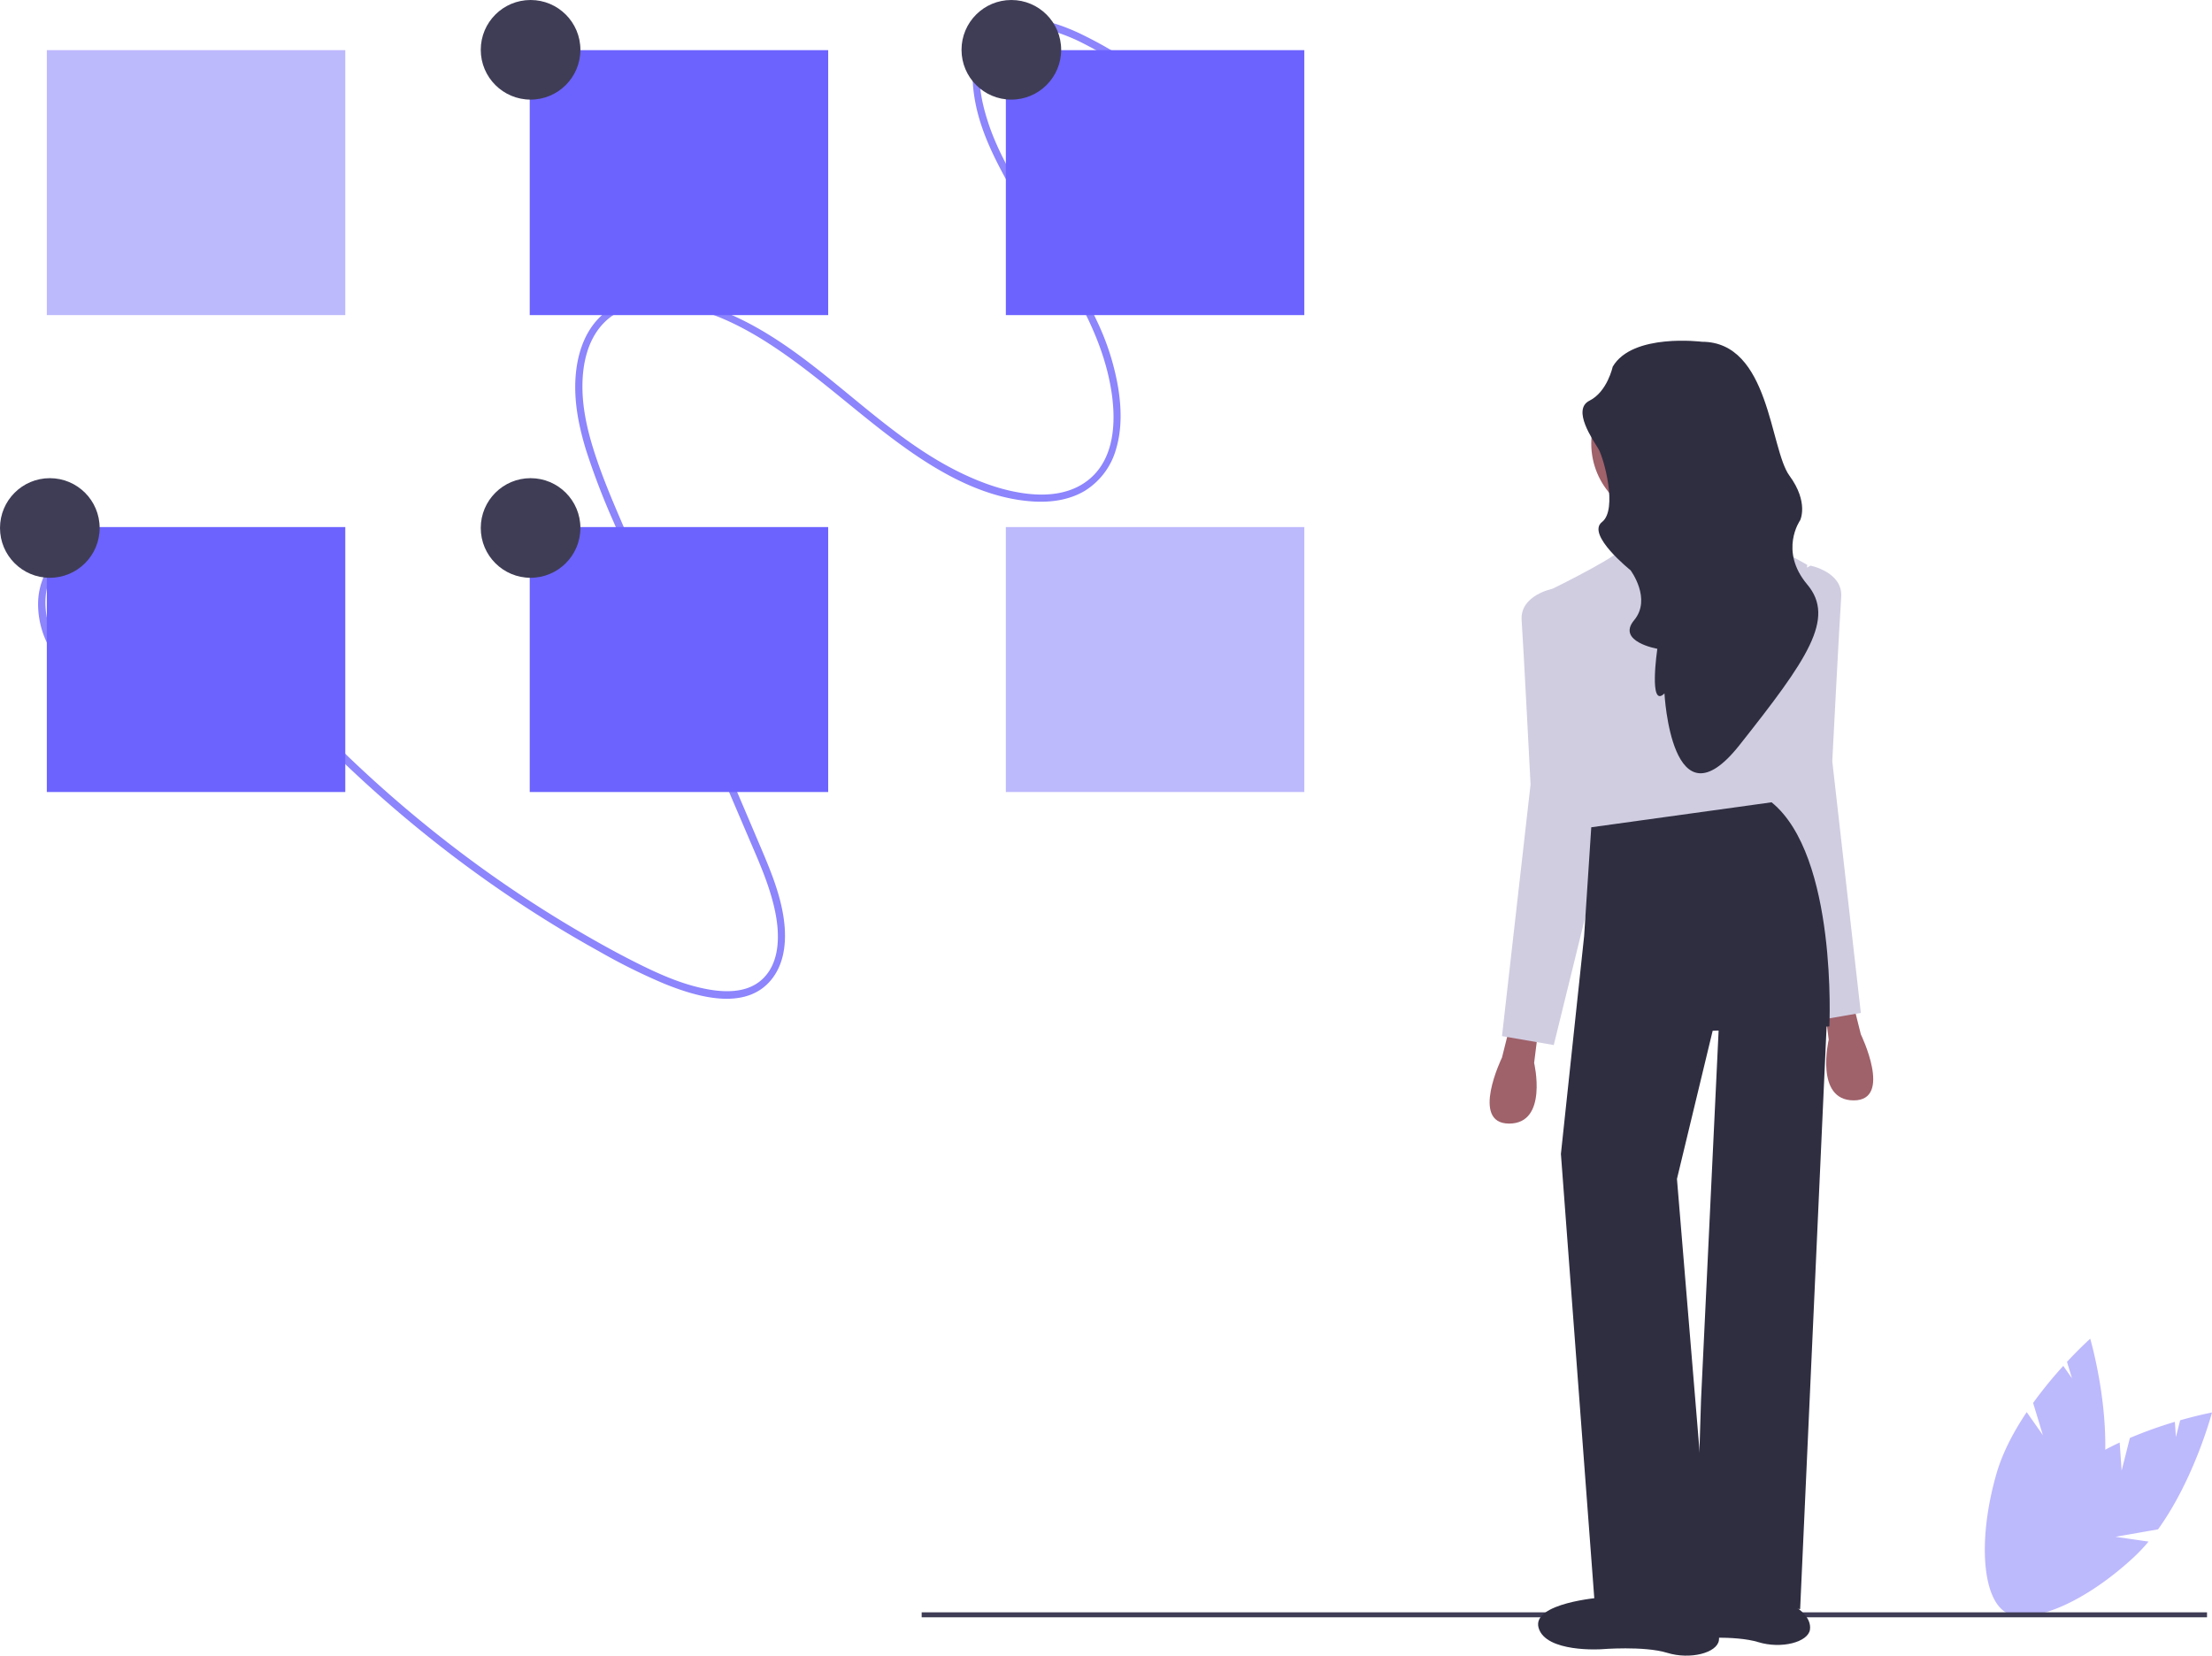 <svg id="Group_3" data-name="Group 3" xmlns="http://www.w3.org/2000/svg" width="888" height="664.795" viewBox="0 0 888 664.795">
  <path id="Path_28" data-name="Path 28" d="M1007.716,708.095l3.323-13.106a170.184,170.184,0,0,1,18.055-6.478l.42,6.091,1.7-6.71c7.609-2.173,12.785-3.13,12.785-3.13s-6.992,26.589-21.657,46.916l-17.088,3,13.276,1.914a68.851,68.851,0,0,1-5.938,6.293c-21.334,19.8-45.1,28.888-53.074,20.293s2.849-31.616,24.183-51.418c6.614-6.139,14.922-11.065,23.239-14.943Z" transform="translate(-156 -117.602)" fill="#bdb9fd"/>
  <path id="Path_29" data-name="Path 29" d="M976.113,693.862l-3.93-12.937a170.184,170.184,0,0,1,12.108-14.878l3.508,5-2.012-6.624c5.391-5.793,9.327-9.288,9.327-9.288s7.758,26.375,5.711,51.357l-13.077,11.4,12.354-5.224a68.836,68.836,0,0,1-1.831,8.457c-8.027,27.979-23.672,48.04-34.944,44.806s-13.9-28.537-5.876-56.517c2.488-8.674,7.054-17.186,12.169-24.8Z" transform="translate(-156 -117.602)" fill="#bdb9fd"/>
  <rect id="Rectangle_52" data-name="Rectangle 52" width="516" height="2" transform="translate(370 647.398)" fill="#3f3d56"/>
  <path id="Path_30" data-name="Path 30" d="M180.218,378.977c-6.984-10.367-9.987-28.78,3-37.855,6.442-4.5,14.262-3.951,21.032-1.971,9.365,2.739,17.692,8.323,24.9,14.571,8.309,7.206,15.422,15.655,22.436,24.106,6.924,8.344,13.942,16.59,21.3,24.543a503.427,503.427,0,0,0,46.375,44.095,499.581,499.581,0,0,0,50.54,37.186q13.113,8.426,26.787,15.993a238.93,238.93,0,0,0,26.213,13c11.964,4.811,32.464,11.535,43.074-1.962,5.626-7.156,5.907-16.866,4.637-25.022-1.536-9.862-5.408-19.064-9.224-28.054-17.748-41.813-35.7-83.525-53.555-125.286-4.167-9.747-8.458-19.456-11.919-29.529-3.24-9.431-5.938-19.375-6-29.646-.056-8.972,1.893-19.1,8.718-26.006,5.66-5.731,13.59-7.628,21.058-7.585,18.488.108,35.859,9.518,50.218,19.437,17.84,12.323,33.6,27.293,51.368,39.708,14.349,10.025,31.224,19.11,49.537,20.26,7.021.441,14.473-.5,20.869-4.331a28.851,28.851,0,0,0,12.481-16.791c2.4-8.069,2.1-16.593.827-24.546a101.374,101.374,0,0,0-8.568-26.874c-8.658-18.5-20.489-35.08-30.677-52.639-5-8.611-9.876-17.486-12.99-27.091-2.638-8.137-4.784-17.768-2.178-26.591,5.378-18.2,27.242-11.353,38.328-6.1a177.487,177.487,0,0,1,21.666,12.618c1.49.984,2.938-1.627,1.456-2.607a170.428,170.428,0,0,0-22.835-13.162c-6.758-3.092-14.2-5.79-21.95-5.642-6.511.125-13.074,2.852-16.9,8.678-4.522,6.893-4.21,15.8-2.993,23.2,1.609,9.779,5.451,18.813,9.882,27.408,4.666,9.053,9.99,17.708,15.345,26.325,10.7,17.219,22.426,34.638,27.763,54.74,3.734,14.062,6.093,36.025-9.1,46.06-6.746,4.455-15.013,5.1-22.477,4.26-9.021-1.014-17.614-4.012-25.639-7.779-37.421-17.563-62.349-54.031-102.243-67.518-13.564-4.585-32.546-7.513-44.483,4.886-6.2,6.441-8.688,15.384-9.246,23.788-.669,10.065,1.432,19.97,4.287,29.291a289.758,289.758,0,0,0,11.038,28.738q6.709,15.719,13.435,31.429l27.183,63.589L456.5,453.888c4.122,9.643,8.54,19.333,10.689,29.786,1.759,8.559,2.258,20.337-5.281,27.223-5.987,5.468-14.735,5.215-21.744,3.945-9.076-1.644-17.614-5.238-25.741-9.2-9.373-4.573-18.5-9.646-27.456-14.923a485.746,485.746,0,0,1-52.984-36.179,504.972,504.972,0,0,1-48.045-42.848Q274.5,400.1,263.828,387.762c-7.329-8.477-14.212-17.356-21.8-25.6-6.866-7.456-14.383-14.367-23.122-19.626-7.3-4.391-15.923-8.062-24.9-7.773a22.568,22.568,0,0,0-16.572,7.952,27.833,27.833,0,0,0-6.144,17.628,35.866,35.866,0,0,0,6.4,20.223c1,1.481,3.528-.1,2.526-1.591Z" transform="translate(-156 -117.602)" fill="#8c85fc"/>
  <rect id="Rectangle_53" data-name="Rectangle 53" width="119.819" height="106.387" transform="translate(18.795 20.137)" fill="#bdb9fd"/>
  <rect id="Rectangle_54" data-name="Rectangle 54" width="119.819" height="106.387" transform="translate(18.795 211.633)" fill="#6c63ff"/>
  <rect id="Rectangle_55" data-name="Rectangle 55" width="119.819" height="106.387" transform="translate(403.795 20.137)" fill="#6c63ff"/>
  <path id="Path_42" data-name="Path 42" d="M0,0H119.819V106.387H0Z" transform="translate(403.795 211.633)" fill="#bdb9fd"/>
  <rect id="Rectangle_57" data-name="Rectangle 57" width="119.819" height="106.387" transform="translate(212.655 20.137)" fill="#6c63ff"/>
  <rect id="Rectangle_58" data-name="Rectangle 58" width="119.819" height="106.387" transform="translate(212.655 211.633)" fill="#6c63ff"/>
  <circle id="Ellipse_8" data-name="Ellipse 8" cx="20" cy="20" r="20" transform="translate(193)" fill="#3f3d56"/>
  <circle id="Ellipse_9" data-name="Ellipse 9" cx="20" cy="20" r="20" transform="translate(386)" fill="#3f3d56"/>
  <circle id="Ellipse_10" data-name="Ellipse 10" cx="20" cy="20" r="20" transform="translate(0 192)" fill="#3f3d56"/>
  <circle id="Ellipse_11" data-name="Ellipse 11" cx="20" cy="20" r="20" transform="translate(193 192)" fill="#3f3d56"/>
  <path id="Path_31" data-name="Path 31" d="M835.3,754.74s-27.952,2.15-25.085,12.184,25.085,8.6,25.085,8.6,17.2-1.433,26.518,1.433,20.068,0,20.785-5.017-5.017-8.6-5.017-8.6L874,756.174Z" transform="translate(-156 -117.602)" fill="#2f2e41"/>
  <path id="Path_32" data-name="Path 32" d="M761.837,530.767l-2.867,11.467s-12.9,26.518,2.867,26.518,10.034-24.368,10.034-24.368l1.433-11.467Z" transform="translate(-156 -117.602)" fill="#9f616a"/>
  <path id="Path_33" data-name="Path 33" d="M900.163,521.45l2.867,11.467s12.9,26.518-2.867,26.518-10.034-24.368-10.034-24.368L888.7,523.6Z" transform="translate(-156 -117.602)" fill="#9f616a"/>
  <circle id="Ellipse_12" data-name="Ellipse 12" cx="30.819" cy="30.819" r="30.819" transform="translate(638.806 147.263)" fill="#9f616a"/>
  <path id="Path_34" data-name="Path 34" d="M816.307,319.336s3.584,16.484,1.433,24.368,44.436-1.433,44.436-1.433-16.484-27.235-15.768-27.952Z" transform="translate(-156 -117.602)" fill="#9f616a"/>
  <path id="Path_35" data-name="Path 35" d="M823.474,337.971s-12.9-3.584-17.2.717-29.385,16.484-29.385,16.484l17.2,105.357,74.538-16.484,12.9-99.623s-20.324-11.918-23.78-9.543S823.474,337.971,823.474,337.971Z" transform="translate(-156 -117.602)" fill="#d0cde1"/>
  <path id="Path_36" data-name="Path 36" d="M782.622,355.888l-3.44-1.845s-13.044,2.562-12.328,12.6,3.584,65.938,3.584,65.938L758.97,533.634l20.785,3.584,20.785-84.572Z" transform="translate(-156 -117.602)" fill="#d0cde1"/>
  <path id="Path_37" data-name="Path 37" d="M879.378,346.571l3.44-1.845s13.044,2.562,12.328,12.6-3.584,65.938-3.584,65.938L903.03,524.316,882.245,527.9,861.46,443.328Z" transform="translate(-156 -117.602)" fill="#d0cde1"/>
  <path id="Path_38" data-name="Path 38" d="M794.806,449.778l-2.867,43.72-9.317,87.439,13.618,181.329,47.3,1.433L829.208,590.971l14.334-59.487,46.855-1.735s3.315-68.5-23.2-90Z" transform="translate(-156 -117.602)" fill="#2f2e41"/>
  <path id="Path_39" data-name="Path 39" d="M690.409,403.847l-7.525,158.036L680.375,641.8l42.287,4.3L733.331,411.08l-16.4-16.55Z" fill="#2f2e41"/>
  <path id="Path_40" data-name="Path 40" d="M839.242,254.832s-27.952-3.584-35.836,10.034c0,0-2.15,10.034-9.317,13.618s1.433,15.768,3.584,19.351,7.884,24.368,1.433,29.385,11.467,19.351,11.467,19.351,8.6,11.467,1.433,20.068,9.317,11.467,9.317,11.467-3.584,24.368,2.867,17.918c0,0,2.867,55.187,30.1,20.785s38.7-50.887,27.235-64.5-2.867-25.8-2.867-25.8,3.584-7.167-4.3-17.918S866.477,254.832,839.242,254.832Z" transform="translate(-156 -117.602)" fill="#2f2e41"/>
  <path id="Path_41" data-name="Path 41" d="M798.748,759.041s-27.952,2.15-25.085,12.184,25.085,8.6,25.085,8.6,17.2-1.433,26.518,1.433,20.068,0,20.785-5.017-5.017-8.6-5.017-8.6l-3.584-7.167Z" transform="translate(-156 -117.602)" fill="#2f2e41"/>
</svg>
